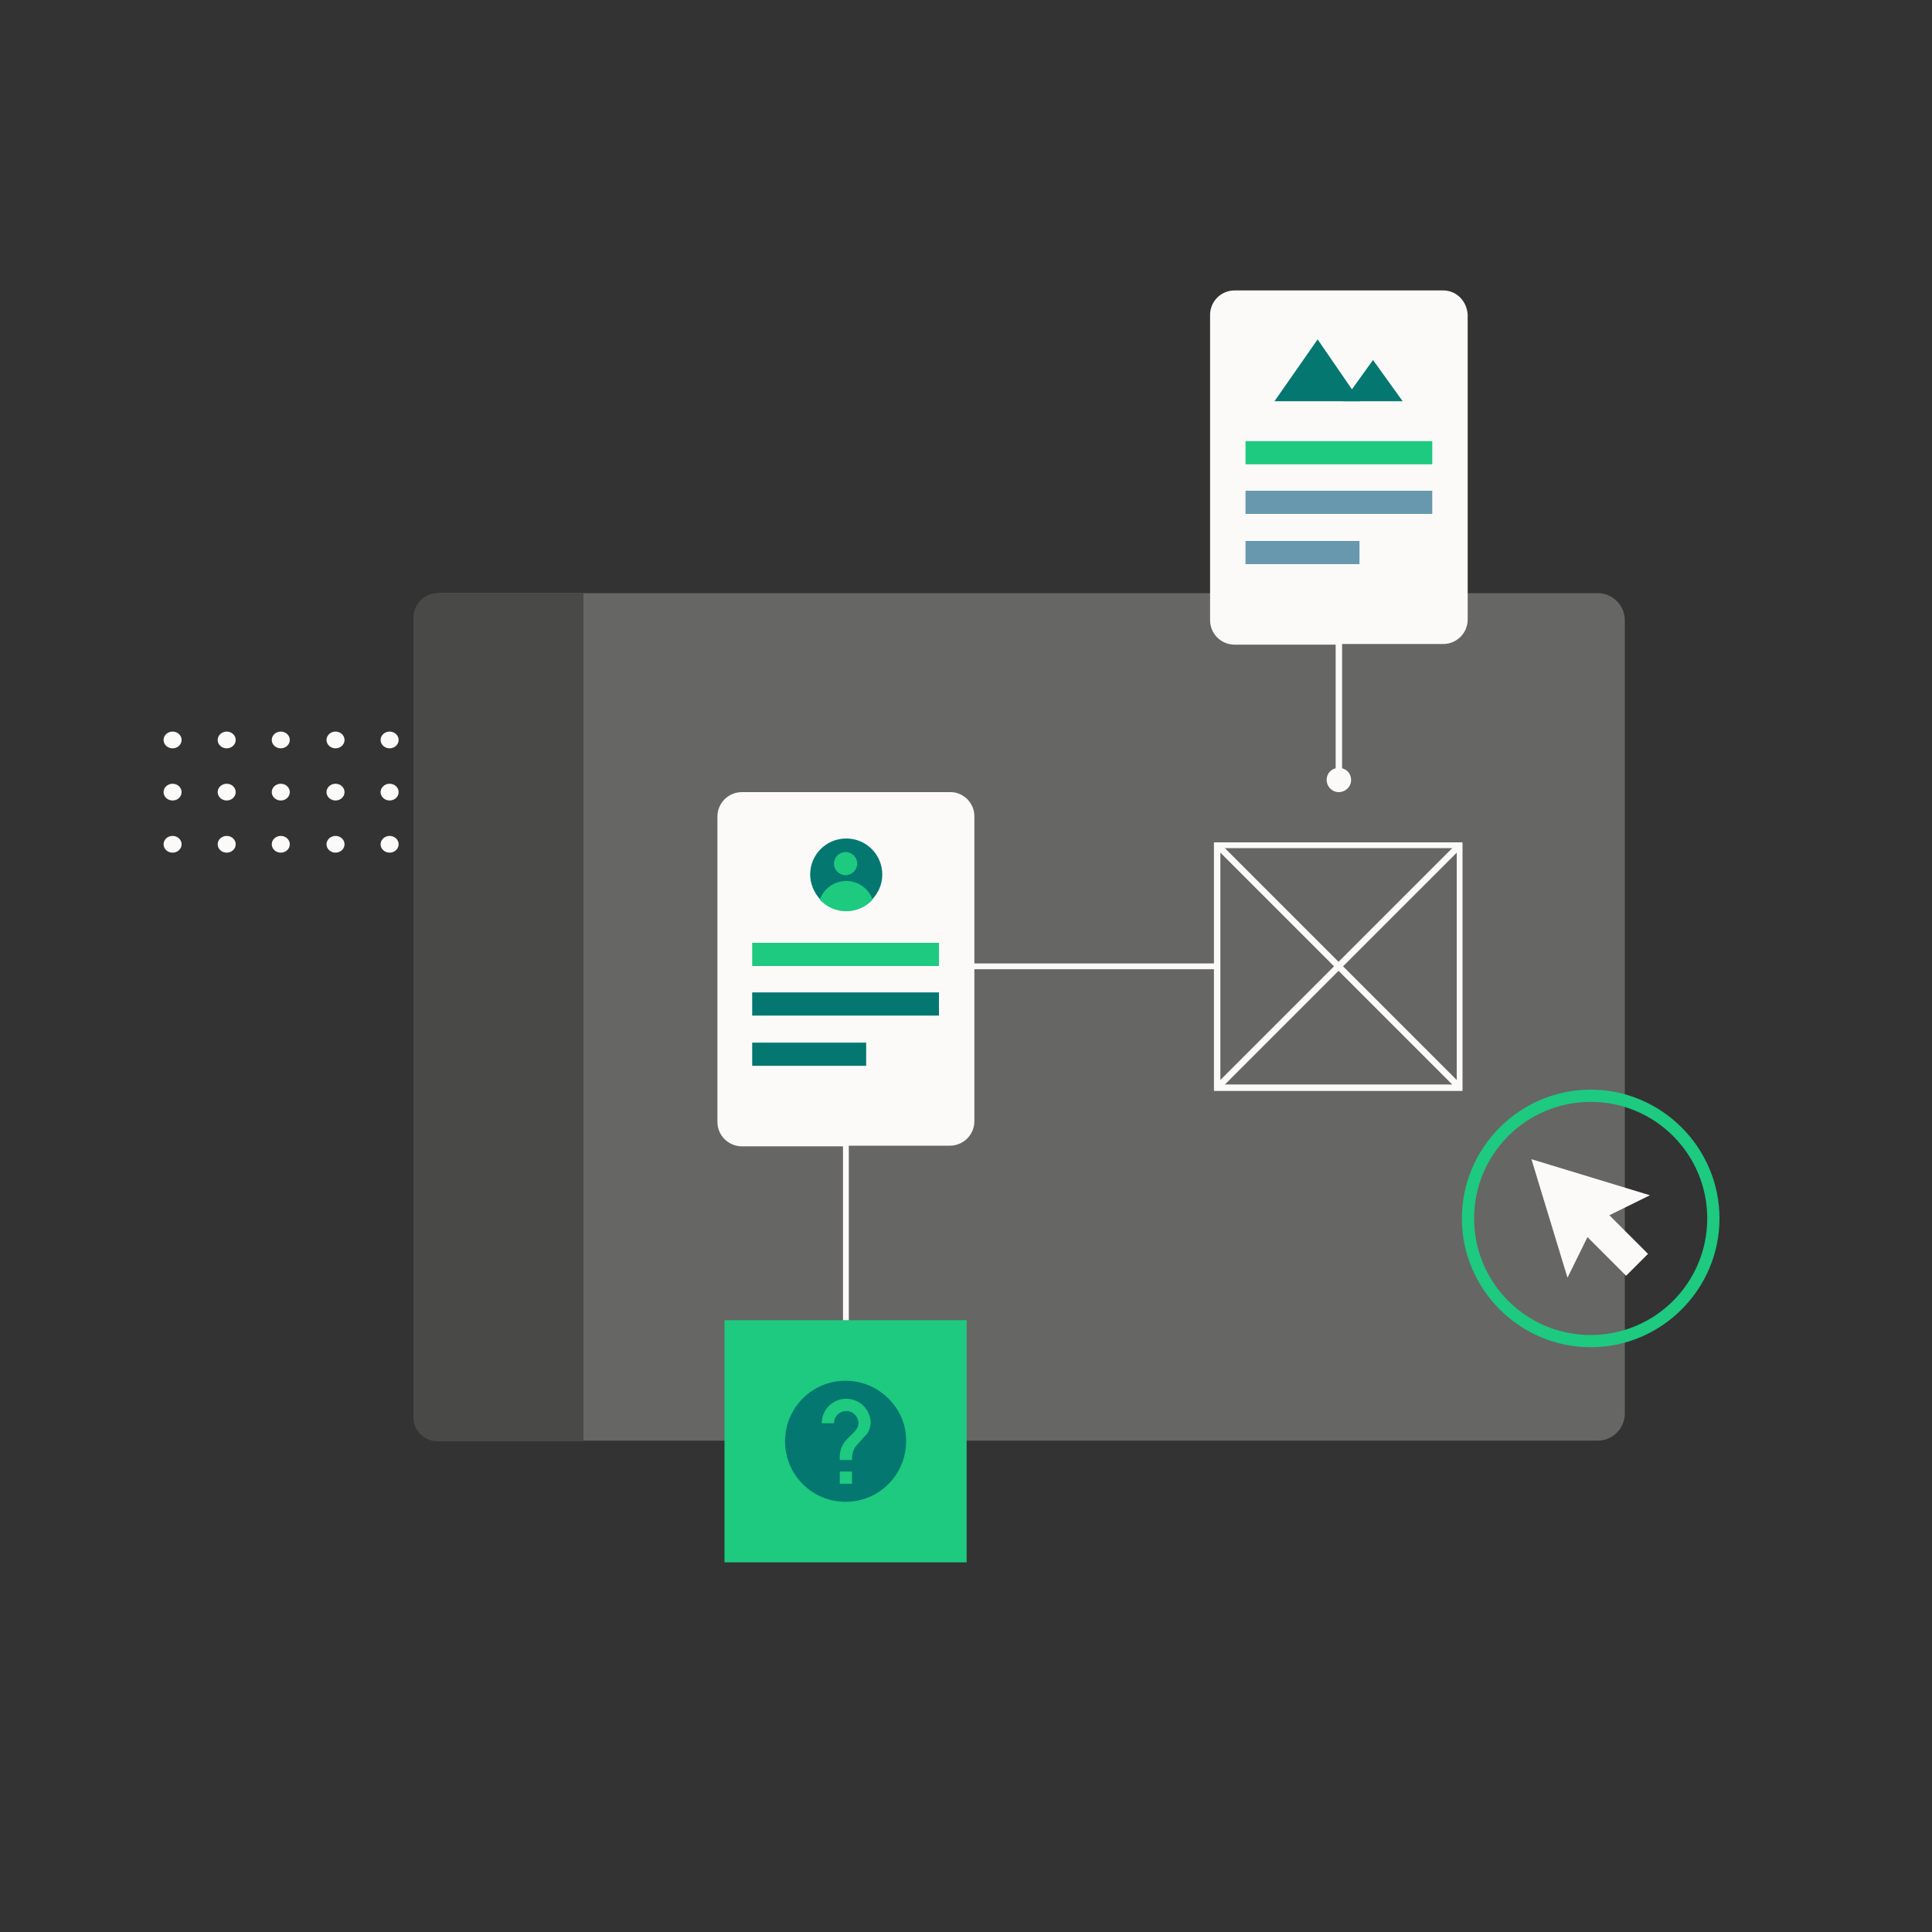 <svg version="1.1" id="Layer_1" xmlns="http://www.w3.org/2000/svg" xmlns:xlink="http://www.w3.org/1999/xlink" x="0px" y="0px"
   viewBox="0 0 300 300" style="enable-background:new 0 0 300 300;" xml:space="preserve">
  <rect x="0" y="0" width="300" height="300" fill="#333333" stroke="none"/>
  <style type="text/css">
    .st0{fill:#FBFAF9;}
    .st1{fill:#666665;}
    .st2{fill:#494948;}
    .st3{fill:#1DCA7F;}
    .st4{fill:#6898AE;}
    .st5{fill:#047870;}

    @keyframes box-item {
      0%, 50% {
        transform: none;
      }
      25% {
        transform: scale(0.2, 1);
      }
    }
    .box-item1 {
      animation: box-item 6000ms ease-in-out infinite;
      transform-origin: 193.4px 0;
    }
    .box-item2 {
      animation: box-item 8000ms ease-in-out -1000ms infinite;
      transform-origin: 116.8px 0;
    }
    .box-item3 {
      animation: box-item 7000ms ease-in-out -3500ms infinite;
      transform-origin: 193.4px 0;
    }
    .box-item4 {
      animation: box-item 6100ms ease-in-out -2400ms infinite;
      transform-origin: 116.8px 0;
    }
    .box-item5 {
      animation: box-item 5600ms ease-in-out -600ms infinite;
      transform-origin: 193.4px 0;
    }

    @keyframes cursor {
      25%, 30% {
        transform: translate(-40px, 30px) rotate(30deg);
      }
      70% {
        transform: none;
      }
    }
    .cursor {
      animation: cursor 7000ms ease-in-out -4000ms infinite;
      transform-origin: 247px 180px;
    }

    @keyframes dots {
      from {
        transform: translateX(18px);
      }
    }
    .dots {
      animation: dots 6000ms ease-in-out alternate infinite;
    }

    @keyframes help {
      from {
        transform: scale(0.8);
      }
    }
    .help {
      animation: help 1500ms ease-in-out alternate -800ms infinite;
      transform-origin: 131.3px 223.8px;
    }
  </style>

  <g class="dots">
    <ellipse class="st0" cx="26.8" cy="114.9" rx="1.4" ry="1.3"/>
    <ellipse class="st0" cx="26.8" cy="123" rx="1.4" ry="1.3"/>
    <ellipse class="st0" cx="26.8" cy="131.1" rx="1.4" ry="1.3"/>
    <ellipse class="st0" cx="43.6" cy="114.9" rx="1.4" ry="1.3"/>
    <ellipse class="st0" cx="43.6" cy="123" rx="1.4" ry="1.3"/>
    <ellipse class="st0" cx="43.6" cy="131.1" rx="1.4" ry="1.3"/>
    <ellipse class="st0" cx="35.2" cy="114.9" rx="1.4" ry="1.3"/>
    <ellipse class="st0" cx="35.2" cy="123" rx="1.4" ry="1.3"/>
    <ellipse class="st0" cx="35.2" cy="131.1" rx="1.4" ry="1.3"/>
    <ellipse class="st0" cx="60.5" cy="114.9" rx="1.4" ry="1.3"/>
    <ellipse class="st0" cx="60.5" cy="123" rx="1.4" ry="1.3"/>
    <ellipse class="st0" cx="60.5" cy="131.1" rx="1.4" ry="1.3"/>
    <ellipse class="st0" cx="52.1" cy="114.9" rx="1.4" ry="1.3"/>
    <ellipse class="st0" cx="52.1" cy="123" rx="1.4" ry="1.3"/>
    <ellipse class="st0" cx="52.1" cy="131.1" rx="1.4" ry="1.3"/>
    <ellipse class="st0" cx="68.9" cy="114.9" rx="1.4" ry="1.3"/>
    <ellipse class="st0" cx="68.9" cy="123" rx="1.4" ry="1.3"/>
    <ellipse class="st0" cx="68.9" cy="131.1" rx="1.4" ry="1.3"/>
  </g>

  <path class="st1" d="M68.4,92.1h179.7c2.3,0,4.2,1.9,4.2,4.2v123.2c0,2.3-1.9,4.2-4.2,4.2H68.4c-2.3,0-4.2-1.9-4.2-4.2V96.4C64.2,94,66.1,92.1,68.4,92.1z"/>
  <path class="st2" d="M64.2,220.1V95.9c0-2.1,1.7-3.8,3.8-3.8h22.6v131.7H68C65.9,223.8,64.2,222.2,64.2,220.1z"/>

  <path class="st0" d="M224.1,45.1h-32.4c-2.1,0-3.8,1.7-3.8,3.8v47.4c0,2.1,1.7,3.8,3.8,3.8h15.7v19.2c-0.8,0.2-1.4,0.9-1.4,1.8c0,1,0.8,1.9,1.9,1.9c1,0,1.9-0.8,1.9-1.9c0-0.9-0.6-1.6-1.4-1.8V100h15.7c2.1,0,3.8-1.7,3.8-3.8V48.9C227.8,46.8,226.2,45.1,224.1,45.1z"/>
  <rect x="193.4" y="68.5" class="st3 box-item1" width="29" height="3.6"/>
  <rect x="193.4" y="76.2" class="st4 box-item5" width="29" height="3.6"/>
  <rect x="193.4" y="84" class="st4 box-item3" width="17.7" height="3.6"/>

  <path class="st0" d="M227.1,169.4h-38.6v-38.6h38.6V169.4z M189.5,168.4h36.7v-36.7h-36.7V168.4z"/>
  <polygon class="st0" points="226.3,169.2 188.7,131.6 189.4,130.9 227,168.5"/>
  <polygon class="st0" points="189.4,169.2 188.7,168.5 226.3,130.9 227,131.6"/>
  <polygon class="st5" points="204.6,52.7 197.9,62.3 211.2,62.3"/>
  <polygon class="st5" points="213.2,55.9 208.6,62.3 217.8,62.3"/>

  <rect x="112.5" y="205" class="st3" width="37.6" height="37.6"/>
  <path class="st5 help" d="M134.2,223.1l-0.8,0.9c-0.7,0.7-1.1,1.3-1.1,2.7h-1.9v-0.5c0-1,0.4-2,1.1-2.7l1.2-1.2c0.3-0.3,0.6-0.8,0.6-1.3c0-1-0.8-1.9-1.9-1.9c-1,0-1.9,0.8-1.9,1.9h-1.9c0-2.1,1.7-3.8,3.8-3.8c2.1,0,3.8,1.7,3.8,3.8C135.1,221.9,134.8,222.6,134.2,223.1z M132.3,230.4h-1.9v-1.9h1.9V230.4z M131.3,214.4c-5.2,0-9.4,4.2-9.4,9.4s4.2,9.4,9.4,9.4c5.2,0,9.4-4.2,9.4-9.4C140.8,218.7,136.5,214.4,131.3,214.4z"/>
  
  <path class="st0" d="M147.6,123h-32.4c-2.1,0-3.8,1.7-3.8,3.8v47.4c0,2.1,1.7,3.8,3.8,3.8h15.7V205h0.9v-27.1h15.7c2.1,0,3.8-1.7,3.8-3.8v-47.4C151.3,124.7,149.6,123,147.6,123z"/>
  <rect x="116.8" y="146.4" class="st3 box-item2" width="29" height="3.6"/>
  <rect x="116.8" y="154.1" class="st5" width="29" height="3.6"/>
  <rect x="116.8" y="161.9" class="st5 box-item4" width="17.7" height="3.6"/>
  <path class="st5" d="M137,135.8c0,1.5-0.6,2.8-1.5,3.8c-1,1.1-2.5,1.8-4.1,1.8c-1.6,0-3.1-0.7-4.1-1.8c-0.9-1-1.5-2.4-1.5-3.8c0-3.1,2.5-5.6,5.6-5.6C134.5,130.2,137,132.7,137,135.8z"/>
  <circle class="st3" cx="131.3" cy="134.1" r="1.8"/>
  <path class="st3" d="M135.5,139.7c-1,1.1-2.5,1.8-4.1,1.8c-1.6,0-3.1-0.7-4.1-1.8c0.6-1.7,2.2-2.9,4.1-2.9C133.3,136.8,134.9,138,135.5,139.7z"/>

  <rect x="148.3" y="149.6" class="st0" width="40.7" height="0.9"/>

  <g class="cursor">
    <path class="st3" d="M247,209.2c-11,0-20-9-20-20s9-20,20-20s20,9,20,20S258,209.2,247,209.2z M247,171.1c-10,0-18.1,8.1-18.1,18.1s8.1,18.1,18.1,18.1c10,0,18.1-8.1,18.1-18.1S257,171.1,247,171.1z"/>
    <polygon class="st0" points="243.4,198.4 237.8,180 256.2,185.6 249.9,188.7 255.9,194.7 252.5,198.1 246.5,192.1"/>
  </g>
</svg>
